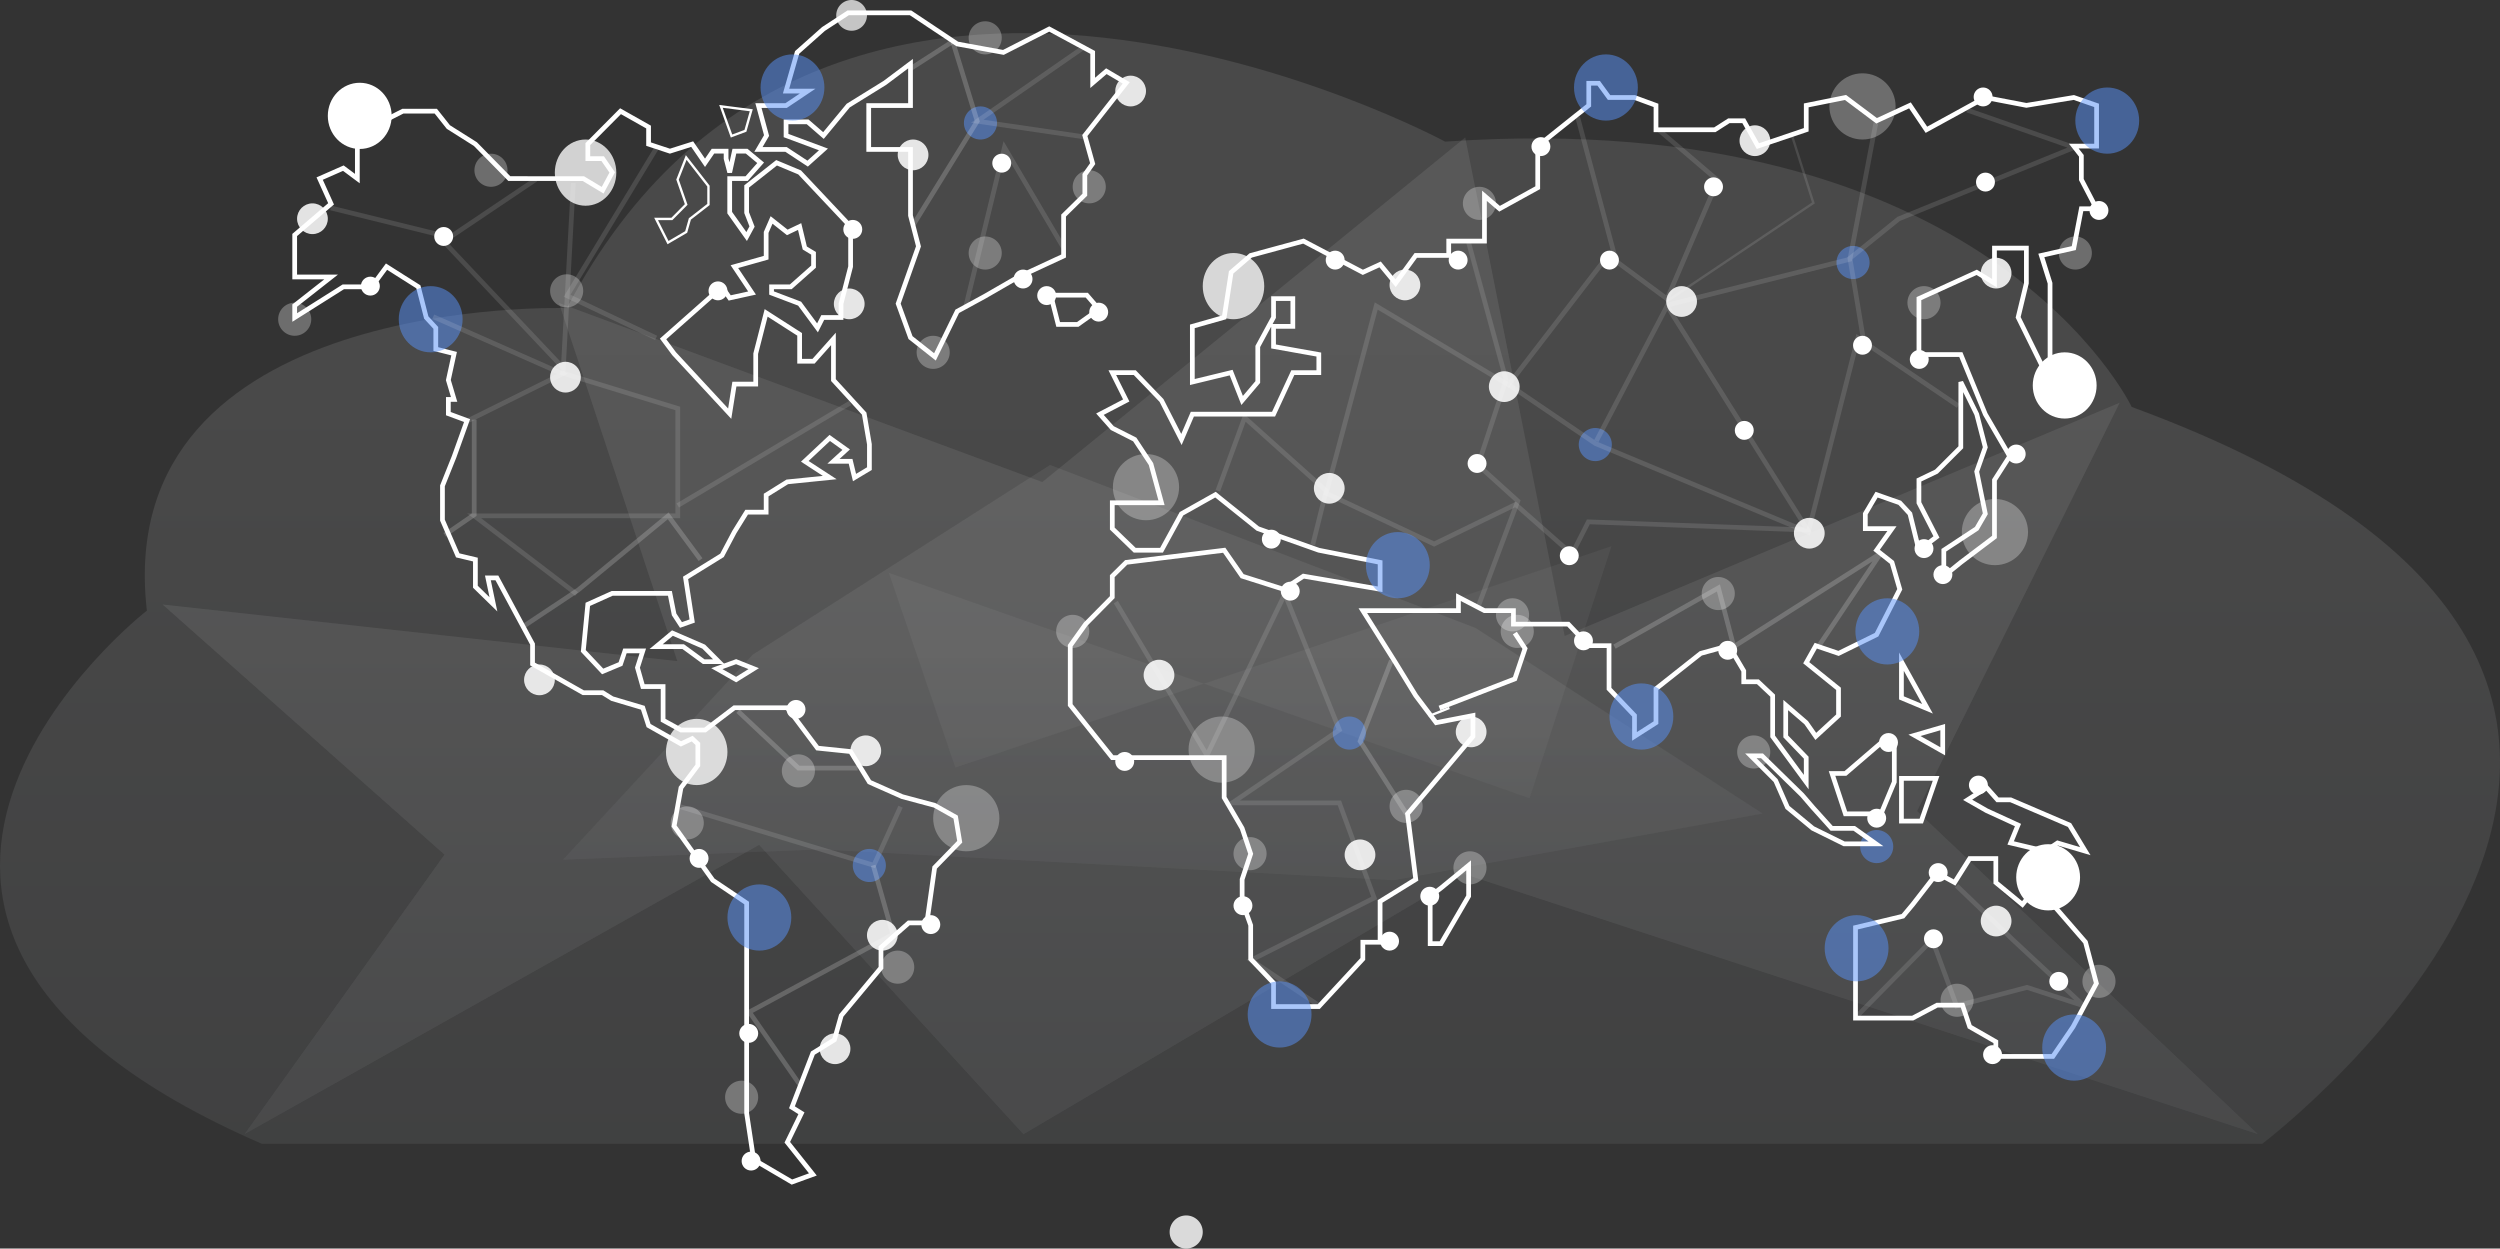 <svg xmlns="http://www.w3.org/2000/svg" xmlns:xlink="http://www.w3.org/1999/xlink" width="1057.216" height="528" viewBox="0 0 1057.216 528">
  <rect x="0" y="0" width="1057.216" height="528" fill="#333333" stroke="none"/>
  <defs>
    <linearGradient id="linear-gradient" x1="0.5" x2="0.5" y2="1" gradientUnits="objectBoundingBox">
      <stop offset="0" stop-color="#fff"/>
      <stop offset="0.458" stop-color="#fbfbfb"/>
      <stop offset="1" stop-color="#acb0b5"/>
    </linearGradient>
    <linearGradient id="linear-gradient-3" x1="0.5" x2="0.5" y2="1" gradientUnits="objectBoundingBox">
      <stop offset="0" stop-color="#fff"/>
      <stop offset="0.714" stop-color="#fbfbfb"/>
      <stop offset="1" stop-color="#acb0b5"/>
    </linearGradient>
  </defs>
  <g id="Group_764" data-name="Group 764" transform="translate(-1723.373 2783)">
    <g id="Group_763" data-name="Group 763">
      <path id="Path_1059" data-name="Path 1059" d="M295.5,580,380.138,461.71,260.9,355.9l217.715,23.946-50.037-151.45L632.985,304.12,811.841,158.4l42.053,210.8,234.749-98.647-85.7,172.735L1147.2,580,811.309,469.9,625,580,513.215,457.616Z" transform="translate(1531.165 -2883.287)" opacity="0.081" fill="url(#linear-gradient)"/>
      <path id="Path_1060" data-name="Path 1060" d="M385.915,309.815,511.658,229.6,691.6,298.542l121.407,78.481L656.913,405.207,414.1,392.2l-108.4,4.336Z" transform="translate(1655.771 -2815.989)" opacity="0.062" fill="url(#linear-gradient)"/>
      <path id="Path_1061" data-name="Path 1061" d="M342.7,272.674l28.184,82.383,277.5-93.657L613.7,368.065" transform="translate(1756.507 -2813.47)" opacity="0.044" fill="url(#linear-gradient-3)"/>
      <path id="Path_1062" data-name="Path 1062" d="M338.7,605.925h845.891s259.5-196.15-55.172-311.628c0,0-60.783-128.052-290.339-112.2,0,0-260.508-140.59-371.417,70.4,0,0-193.083-6.249-177.608,127.96C290.054,380.247,122.038,511.855,338.7,605.925Z" transform="translate(1495.427 -2905.207)" opacity="0.106" fill="url(#linear-gradient)"/>
    </g>
    <g id="Group_700" data-name="Group 700" transform="translate(12898 -1723)">
      <path id="Path_832" data-name="Path 832" d="M-11706.662-442.865-11721-457.453l-11.434-7.216-5.312-6.7h-13.942l-13.187,6.7h-6.048v21.8l-5.921-4.415-10.019,4.415,4.83,10.677-15.387,13.173v17.768h15.387l-15.387,12.089v5.043l20.575-12.983h11.969l6.295-8.532,6.892,4.383,6.567,4.148,3.339,12.983,4.036,4.383v8.951l7.748,1.955-2.436,11.175,2.436,8.192h-2.436v6l7.919,2.929-5.483,15.284-4.928,12.311v14.523l6.465,14.886,7.461,1.776v11.495l7.624,7.44-2.34-11.183h3.807l15.079,28.019v8.4l21.466,12.141h8.186l4.038,2.511,12.934,3.843,2.445,7.536,13.7,7.749,4.739-2.245,2.386,2.245v9.1l-7.125,9.452-2.909,16.2,16.377,22.929,14.3,9.611v88.913l2.971,19.6,16.179,9.486,8.856-3.223-10.814-13.6,5.976-12.266-4.018-2.526,8.856-22.921,9.095-5.619,2.907-10.282,16.795-20.165v-8.649l11.752-10.334h7.638l3.313-23.429,10.6-10.9-1.724-10.415-8.879-4.978-13.723-3.677-13.861-6.145-7.958-12.925-14-1.45-12.774-17.081h-22.371l-12.423,9.439h-10.162l-7.57-4.144v-14.234h-8.578l-2.265-8,2.265-7.09h-7.552l-1.864,5.538-7.556,3.152-8.186-8.69,1.908-19.694,10.315-4.647h24.4l1.772,8.908,2.909,4.461,4.739-1.671-2.8-18.235,15.409-9.527,5.237-9.9,5.18-8.359h8.25v-7.25l8.941-5.569,17.949-1.827-10.548-6.864,10.548-9.89,6.954,4.962-5.389,4.928h7.257l1.657,6.864,6.3-3.778v-10.295l-2.21-12.952-13-14.193v-17.412l-8.414,9.446h-5.886V-377l-14.156-9.078-4.412,17.252v12.873h-9.018l-1.985,12.5-23.509-25.368-4.661-6.237,24.918-22.036,3.252,4.7,9.453-2.077-7.468-11.159,13.43-3.789v-10.69l2.288-5.262,6.653,5.262,5.215-2.482,2.187,9.082,3.7,2.24v5.638l-9.627,8.532h-8.127v2.627l11.868,4.494,7.56,10.245,2.213-4.383h7.742v-5.862l4.042-15.653v-16.96l-21.557-22.89-9.745-4.068-12.661,10v11.084l2.288,5.878-2.288,4.226-7.165-10.1v-14.4h7.165l5.925-6.684-5.925-4.918h-5.18l-1.985,8.986-1.524-5.837v-3.15h-5.553l-3.36,4.918-5.423-7.9-9.421,2.985-9.021-2.985v-7.216l-11.861-6.7-13.833,13.914v6.135h6.277l4.038,5.837-4.038,7.53-8.186-4.914Z" transform="translate(747.414 -541.61)" fill="none" stroke="#fff" stroke-width="2"/>
      <circle id="Ellipse_733" data-name="Ellipse 733" cx="6.5" cy="6.5" r="6.5" transform="translate(-11049 -974)" fill="#fff" opacity="0.863"/>
      <circle id="Ellipse_783" data-name="Ellipse 783" cx="4" cy="4" r="4" transform="translate(-10991 -964)" fill="#fff"/>
      <circle id="Ellipse_780" data-name="Ellipse 780" cx="7" cy="7" r="7" transform="translate(-10942 -944)" fill="#fff" opacity="0.285"/>
      <circle id="Ellipse_757" data-name="Ellipse 757" cx="4" cy="4" r="4" transform="translate(-10818 -967)" fill="#fff"/>
      <circle id="Ellipse_756" data-name="Ellipse 756" cx="4" cy="4" r="4" transform="translate(-10875 -941)" fill="#fff"/>
      <circle id="Ellipse_736" data-name="Ellipse 736" cx="6.5" cy="6.5" r="6.5" transform="translate(-10822 -938)" fill="#fff" opacity="0.863"/>
      <circle id="Ellipse_747" data-name="Ellipse 747" cx="4" cy="4" r="4" transform="translate(-11022 -943)" fill="#fff"/>
      <ellipse id="Ellipse_589" data-name="Ellipse 589" cx="13" cy="14" rx="13" ry="14" transform="translate(-10940 -1001)" fill="#fff" opacity="0.781"/>
      <ellipse id="Ellipse_559" data-name="Ellipse 559" cx="13.5" cy="14" rx="13.5" ry="14" transform="translate(-11006 -939)" fill="#5991f5" opacity="0.513"/>
      <circle id="Ellipse_710" data-name="Ellipse 710" cx="7" cy="7" r="7" transform="translate(-10974 -995)" fill="#fff" opacity="0.285"/>
      <circle id="Ellipse_711" data-name="Ellipse 711" cx="7" cy="7" r="7" transform="translate(-11057 -932)" fill="#fff" opacity="0.285"/>
      <circle id="Ellipse_734" data-name="Ellipse 734" cx="6.5" cy="6.5" r="6.5" transform="translate(-10953 -779)" fill="#fff" opacity="0.863"/>
      <circle id="Ellipse_779" data-name="Ellipse 779" cx="6.5" cy="6.5" r="6.5" transform="translate(-10942 -907)" fill="#fff" opacity="0.863"/>
      <ellipse id="Ellipse_585" data-name="Ellipse 585" cx="13.5" cy="14" rx="13.5" ry="14" transform="translate(-11036 -1025)" fill="#fff"/>
      <ellipse id="Ellipse_586" data-name="Ellipse 586" cx="13.5" cy="14" rx="13.5" ry="14" transform="translate(-10315 -911)" fill="#fff"/>
      <ellipse id="Ellipse_588" data-name="Ellipse 588" cx="13.5" cy="14" rx="13.5" ry="14" transform="translate(-10322 -703)" fill="#fff"/>
      <circle id="Ellipse_704" data-name="Ellipse 704" cx="14" cy="14" r="14" transform="translate(-10780 -728)" fill="#fff" opacity="0.285"/>
      <circle id="Ellipse_705" data-name="Ellipse 705" cx="14" cy="14" r="14" transform="translate(-10672 -757)" fill="#fff" opacity="0.285"/>
      <circle id="Ellipse_706" data-name="Ellipse 706" cx="14" cy="14" r="14" transform="translate(-10704 -868)" fill="#fff" opacity="0.285"/>
      <circle id="Ellipse_707" data-name="Ellipse 707" cx="14" cy="14" r="14" transform="translate(-10401 -1029)" fill="#fff" opacity="0.285"/>
      <circle id="Ellipse_708" data-name="Ellipse 708" cx="14" cy="14" r="14" transform="translate(-10345 -849)" fill="#fff" opacity="0.285"/>
      <circle id="Ellipse_811" data-name="Ellipse 811" cx="6.5" cy="6.5" r="6.5" transform="translate(-10337 -677)" fill="#fff" opacity="0.863"/>
      <circle id="Ellipse_801" data-name="Ellipse 801" cx="6.5" cy="6.5" r="6.5" transform="translate(-10416 -841)" fill="#fff" opacity="0.863"/>
      <circle id="Ellipse_798" data-name="Ellipse 798" cx="6.5" cy="6.5" r="6.5" transform="translate(-10470 -939)" fill="#fff" opacity="0.863"/>
      <circle id="Ellipse_797" data-name="Ellipse 797" cx="6.5" cy="6.5" r="6.5" transform="translate(-10545 -903)" fill="#fff" opacity="0.863"/>
      <circle id="Ellipse_796" data-name="Ellipse 796" cx="6.5" cy="6.5" r="6.5" transform="translate(-10619 -860)" fill="#fff" opacity="0.863"/>
      <circle id="Ellipse_794" data-name="Ellipse 794" cx="6.5" cy="6.5" r="6.5" transform="translate(-10606 -705)" fill="#fff" opacity="0.863"/>
      <circle id="Ellipse_793" data-name="Ellipse 793" cx="6.5" cy="6.5" r="6.5" transform="translate(-10691 -781)" fill="#fff" opacity="0.863"/>
      <circle id="Ellipse_788" data-name="Ellipse 788" cx="6.5" cy="6.5" r="6.5" transform="translate(-10808 -671)" fill="#fff" opacity="0.863"/>
      <path id="Path_1081" data-name="Path 1081" d="M6.5,0A6.5,6.5,0,1,1,0,6.5,6.5,6.5,0,0,1,6.5,0Z" transform="translate(-10821 -1060)" fill="#fff" opacity="0.713"/>
      <circle id="Ellipse_745" data-name="Ellipse 745" cx="6.5" cy="6.5" r="6.5" transform="translate(-10439 -1007)" fill="#fff" opacity="0.863"/>
      <circle id="Ellipse_744" data-name="Ellipse 744" cx="6.5" cy="6.5" r="6.5" transform="translate(-10337 -951)" fill="#fff" opacity="0.863"/>
      <circle id="Ellipse_743" data-name="Ellipse 743" cx="6.5" cy="6.5" r="6.5" transform="translate(-10559 -757)" fill="#fff" opacity="0.863"/>
      <circle id="Ellipse_742" data-name="Ellipse 742" cx="6.5" cy="6.5" r="6.5" transform="translate(-10815 -749)" fill="#fff" opacity="0.863"/>
      <circle id="Ellipse_741" data-name="Ellipse 741" cx="6.5" cy="6.5" r="6.5" transform="translate(-10587 -946)" fill="#fff" opacity="0.863"/>
      <circle id="Ellipse_738" data-name="Ellipse 738" cx="6.5" cy="6.5" r="6.5" transform="translate(-10703 -1028)" fill="#fff" opacity="0.863"/>
      <circle id="Ellipse_737" data-name="Ellipse 737" cx="6.5" cy="6.5" r="6.5" transform="translate(-10795 -1001)" fill="#fff" opacity="0.863"/>
      <circle id="Ellipse_735" data-name="Ellipse 735" cx="6.5" cy="6.5" r="6.5" transform="translate(-10828 -623)" fill="#fff" opacity="0.863"/>
      <path id="Path_1082" data-name="Path 1082" d="M7,0A7,7,0,1,1,0,7,7,7,0,0,1,7,0Z" transform="translate(-10680 -546)" fill="#fff" opacity="0.817"/>
      <circle id="Ellipse_729" data-name="Ellipse 729" cx="7" cy="7" r="7" transform="translate(-10440 -749)" fill="#fff" opacity="0.285"/>
      <circle id="Ellipse_730" data-name="Ellipse 730" cx="7" cy="7" r="7" transform="translate(-10354 -644)" fill="#fff" opacity="0.285"/>
      <circle id="Ellipse_728" data-name="Ellipse 728" cx="7" cy="7" r="7" transform="translate(-10560 -700)" fill="#fff" opacity="0.285"/>
      <circle id="Ellipse_726" data-name="Ellipse 726" cx="7" cy="7" r="7" transform="translate(-10728 -800)" fill="#fff" opacity="0.285"/>
      <circle id="Ellipse_725" data-name="Ellipse 725" cx="7" cy="7" r="7" transform="translate(-10368 -939)" fill="#fff" opacity="0.285"/>
      <circle id="Ellipse_802" data-name="Ellipse 802" cx="7" cy="7" r="7" transform="translate(-10455 -816)" fill="#fff" opacity="0.285"/>
      <circle id="Ellipse_795" data-name="Ellipse 795" cx="7" cy="7" r="7" transform="translate(-10653 -706)" fill="#fff" opacity="0.285"/>
      <circle id="Ellipse_791" data-name="Ellipse 791" cx="7" cy="7" r="7" transform="translate(-10765 -960)" fill="#fff" opacity="0.285"/>
      <circle id="Ellipse_789" data-name="Ellipse 789" cx="7" cy="7" r="7" transform="translate(-10844 -741)" fill="#fff" opacity="0.285"/>
      <circle id="Ellipse_739" data-name="Ellipse 739" cx="7" cy="7" r="7" transform="translate(-10721 -988)" fill="#fff" opacity="0.285"/>
      <circle id="Ellipse_713" data-name="Ellipse 713" cx="7" cy="7" r="7" transform="translate(-10891 -719)" fill="#fff" opacity="0.285"/>
      <circle id="Ellipse_714" data-name="Ellipse 714" cx="7" cy="7" r="7" transform="translate(-10868 -603)" fill="#fff" opacity="0.285"/>
      <circle id="Ellipse_715" data-name="Ellipse 715" cx="7" cy="7" r="7" transform="translate(-10802 -658)" fill="#fff" opacity="0.285"/>
      <circle id="Ellipse_716" data-name="Ellipse 716" cx="7" cy="7" r="7" transform="translate(-10787 -918)" fill="#fff" opacity="0.285"/>
      <circle id="Ellipse_717" data-name="Ellipse 717" cx="7" cy="7" r="7" transform="translate(-10765 -1051)" fill="#fff" opacity="0.285"/>
      <circle id="Ellipse_723" data-name="Ellipse 723" cx="7" cy="7" r="7" transform="translate(-10542 -807)" fill="#fff" opacity="0.285"/>
      <circle id="Ellipse_718" data-name="Ellipse 718" cx="7" cy="7" r="7" transform="translate(-10556 -981)" fill="#fff" opacity="0.285"/>
      <circle id="Ellipse_719" data-name="Ellipse 719" cx="7" cy="7" r="7" transform="translate(-10304 -960)" fill="#fff" opacity="0.285"/>
      <circle id="Ellipse_720" data-name="Ellipse 720" cx="7" cy="7" r="7" transform="translate(-10294 -652)" fill="#fff" opacity="0.285"/>
      <circle id="Ellipse_721" data-name="Ellipse 721" cx="7" cy="7" r="7" transform="translate(-10587 -726)" fill="#fff" opacity="0.285"/>
      <circle id="Ellipse_722" data-name="Ellipse 722" cx="7" cy="7" r="7" transform="translate(-10540 -800)" fill="#fff" opacity="0.285"/>
      <circle id="Ellipse_818" data-name="Ellipse 818" cx="4" cy="4" r="4" transform="translate(-10714 -932)" fill="#fff"/>
      <circle id="Ellipse_819" data-name="Ellipse 819" cx="4" cy="4" r="4" transform="translate(-10736 -939)" fill="#fff"/>
      <circle id="Ellipse_816" data-name="Ellipse 816" cx="4" cy="4" r="4" transform="translate(-10574 -685)" fill="#fff"/>
      <circle id="Ellipse_814" data-name="Ellipse 814" cx="4" cy="4" r="4" transform="translate(-10357 -821)" fill="#fff"/>
      <circle id="Ellipse_812" data-name="Ellipse 812" cx="4" cy="4" r="4" transform="translate(-10361 -667)" fill="#fff"/>
      <circle id="Ellipse_813" data-name="Ellipse 813" cx="4" cy="4" r="4" transform="translate(-10359 -695)" fill="#fff"/>
      <circle id="Ellipse_810" data-name="Ellipse 810" cx="4" cy="4" r="4" transform="translate(-10308 -649)" fill="#fff"/>
      <circle id="Ellipse_809" data-name="Ellipse 809" cx="4" cy="4" r="4" transform="translate(-10441 -882)" fill="#fff"/>
      <circle id="Ellipse_808" data-name="Ellipse 808" cx="4" cy="4" r="4" transform="translate(-10339 -987)" fill="#fff"/>
      <circle id="Ellipse_807" data-name="Ellipse 807" cx="4" cy="4" r="4" transform="translate(-10454 -985)" fill="#fff"/>
      <circle id="Ellipse_806" data-name="Ellipse 806" cx="4" cy="4" r="4" transform="translate(-10498 -954)" fill="#fff"/>
      <circle id="Ellipse_805" data-name="Ellipse 805" cx="4" cy="4" r="4" transform="translate(-10391 -918)" fill="#fff"/>
      <circle id="Ellipse_804" data-name="Ellipse 804" cx="4" cy="4" r="4" transform="translate(-10554 -868)" fill="#fff"/>
      <circle id="Ellipse_803" data-name="Ellipse 803" cx="4" cy="4" r="4" transform="translate(-10515 -829)" fill="#fff"/>
      <circle id="Ellipse_784" data-name="Ellipse 784" cx="4" cy="4" r="4" transform="translate(-10755 -995)" fill="#fff"/>
      <circle id="Ellipse_777" data-name="Ellipse 777" cx="4" cy="4" r="4" transform="translate(-10562 -954)" fill="#fff"/>
      <circle id="Ellipse_776" data-name="Ellipse 776" cx="4" cy="4" r="4" transform="translate(-10365 -832)" fill="#fff"/>
      <circle id="Ellipse_775" data-name="Ellipse 775" cx="4" cy="4" r="4" transform="translate(-10380 -750)" fill="#fff"/>
      <circle id="Ellipse_774" data-name="Ellipse 774" cx="4" cy="4" r="4" transform="translate(-10385 -718)" fill="#fff"/>
      <circle id="Ellipse_773" data-name="Ellipse 773" cx="4" cy="4" r="4" transform="translate(-10448 -789)" fill="#fff"/>
      <circle id="Ellipse_772" data-name="Ellipse 772" cx="4" cy="4" r="4" transform="translate(-10591 -666)" fill="#fff"/>
      <circle id="Ellipse_771" data-name="Ellipse 771" cx="4" cy="4" r="4" transform="translate(-10342 -732)" fill="#fff"/>
      <circle id="Ellipse_770" data-name="Ellipse 770" cx="4" cy="4" r="4" transform="translate(-10336 -618)" fill="#fff"/>
      <circle id="Ellipse_769" data-name="Ellipse 769" cx="4" cy="4" r="4" transform="translate(-10367 -912)" fill="#fff"/>
      <circle id="Ellipse_768" data-name="Ellipse 768" cx="4" cy="4" r="4" transform="translate(-10326 -872)" fill="#fff"/>
      <circle id="Ellipse_767" data-name="Ellipse 767" cx="4" cy="4" r="4" transform="translate(-10291 -975)" fill="#fff"/>
      <circle id="Ellipse_766" data-name="Ellipse 766" cx="4" cy="4" r="4" transform="translate(-10340 -1023)" fill="#fff"/>
      <circle id="Ellipse_765" data-name="Ellipse 765" cx="4" cy="4" r="4" transform="translate(-10527 -1002)" fill="#fff"/>
      <circle id="Ellipse_764" data-name="Ellipse 764" cx="4" cy="4" r="4" transform="translate(-10653 -681)" fill="#fff"/>
      <circle id="Ellipse_763" data-name="Ellipse 763" cx="4" cy="4" r="4" transform="translate(-10509 -793)" fill="#fff"/>
      <circle id="Ellipse_762" data-name="Ellipse 762" cx="4" cy="4" r="4" transform="translate(-10633 -814)" fill="#fff"/>
      <circle id="Ellipse_761" data-name="Ellipse 761" cx="4" cy="4" r="4" transform="translate(-10703 -742)" fill="#fff"/>
      <circle id="Ellipse_760" data-name="Ellipse 760" cx="4" cy="4" r="4" transform="translate(-10641 -836)" fill="#fff"/>
      <circle id="Ellipse_759" data-name="Ellipse 759" cx="4" cy="4" r="4" transform="translate(-10614 -954)" fill="#fff"/>
      <circle id="Ellipse_758" data-name="Ellipse 758" cx="4" cy="4" r="4" transform="translate(-10746 -946)" fill="#fff"/>
      <circle id="Ellipse_753" data-name="Ellipse 753" cx="4" cy="4" r="4" transform="translate(-10842 -764)" fill="#fff"/>
      <circle id="Ellipse_752" data-name="Ellipse 752" cx="4" cy="4" r="4" transform="translate(-10785 -673)" fill="#fff"/>
      <circle id="Ellipse_751" data-name="Ellipse 751" cx="4" cy="4" r="4" transform="translate(-10861 -573)" fill="#fff"/>
      <circle id="Ellipse_750" data-name="Ellipse 750" cx="4" cy="4" r="4" transform="translate(-10862 -627)" fill="#fff"/>
      <circle id="Ellipse_749" data-name="Ellipse 749" cx="4" cy="4" r="4" transform="translate(-10883 -701)" fill="#fff"/>
      <ellipse id="Ellipse_590" data-name="Ellipse 590" cx="13" cy="14" rx="13" ry="14" transform="translate(-10666 -953)" fill="#fff" opacity="0.781"/>
      <ellipse id="Ellipse_591" data-name="Ellipse 591" cx="13" cy="14" rx="13" ry="14" transform="translate(-10893 -756)" fill="#fff" opacity="0.781"/>
      <circle id="Ellipse_817" data-name="Ellipse 817" cx="7" cy="7" r="7" transform="translate(-10388 -709)" fill="#5991f5" opacity="0.513"/>
      <circle id="Ellipse_800" data-name="Ellipse 800" cx="7" cy="7" r="7" transform="translate(-10398 -956)" fill="#5991f5" opacity="0.513"/>
      <circle id="Ellipse_799" data-name="Ellipse 799" cx="7" cy="7" r="7" transform="translate(-10507 -879)" fill="#5991f5" opacity="0.513"/>
      <circle id="Ellipse_792" data-name="Ellipse 792" cx="7" cy="7" r="7" transform="translate(-10611 -757)" fill="#5991f5" opacity="0.513"/>
      <circle id="Ellipse_790" data-name="Ellipse 790" cx="7" cy="7" r="7" transform="translate(-10767 -1015)" fill="#5991f5" opacity="0.513"/>
      <circle id="Ellipse_787" data-name="Ellipse 787" cx="7" cy="7" r="7" transform="translate(-10814 -701)" fill="#5991f5" opacity="0.513"/>
      <path id="Path_833" data-name="Path 833" d="M-11362.757-417.32l-3.663,9.347,3.663,10.533-6.052,6.107h-6.672l5.035,10.006,7.688-4.488,1.561-5.518,7.854-6.107v-7.782Z" transform="translate(478.311 -576.081)" fill="none" stroke="#fff" stroke-width="1"/>
      <path id="Path_834" data-name="Path 834" d="M-11299.754-476.992l12.816,1.637-2.471,8.7-5.881,2.2Z" transform="translate(430.014 -538.023)" fill="none" stroke="#fff" stroke-width="1"/>
      <path id="Path_835" data-name="Path 835" d="M-11228.514-579.366l-11.129,9.9-4.689,16.365h9.13l-9.13,6.121h-11.676l3.438,12.666-3.438,5.88h11.676l9.13,6,6.688-6-15.818-5.88v-5.79h9.13l6.688,5.79,10.477-12.666,15.493-9.593,10.847-8.136v17.729h-17.673v18.547h17.673v27.961l3.367,13.026-8.583,24.22,5.216,14.361,10.331,8.161,9.436-19.282,11.54-6.288,14-8.076,19.429-9.013v-17.109l8.981-8.818v-8.467l3.317-4.678-3.317-11.88,17.5-22.259-8.393-4.949-5.793,4.949v-12.893l-18.371-9.9-19.385,9.9-19.514-3.571-19.767-13.17h-26.34Z" transform="translate(402.114 -468.37)" fill="none" stroke="#fff" stroke-width="2"/>
      <path id="Path_836" data-name="Path 836" d="M-11079.742-541.395l18.711-12.035" transform="translate(289.694 -489.272)" fill="none" stroke="#fff" stroke-width="2" opacity="0.189"/>
      <path id="Path_837" data-name="Path 837" d="M-10914.711-256.547h15.244l5.15,5.968-9.007,6.407h-8.255Z" transform="translate(184.44 -678.619)" fill="none" stroke="#fff" stroke-width="2"/>
      <path id="Path_838" data-name="Path 838" d="M-11375.48,143.658h11.449l8.679,6.356h6.354l-6.354-6.356-13.224-5.736Z" transform="translate(478.311 -930.205)" fill="none" stroke="#fff" stroke-width="2"/>
      <path id="Path_839" data-name="Path 839" d="M-11296.412,171.3l7.439,2.96-7.439,4.624-8.15-4.624Z" transform="translate(433.081 -951.496)" fill="none" stroke="#fff" stroke-width="2"/>
      <path id="Path_840" data-name="Path 840" d="M-10868.307-301.368l-5.895,5.824v8.874l-11.271,11.418-6.512,9.106v25.1l17.783,22.262h47.313v16.866l7.6,13.02,3.616,10.779-3.616,10.81v9.321l3.616,10.083v14.254l9.661,10.153v9.961h19.142l18.623-20.114v-7.072h7.295V-157.99l15.085-9.321-3.488-27.71,27.685-32.755V-236.6l-15.57,3.019-8.626-11.424-8.529-13.926-13.851-22.027h40.438v-5.711l10.985,5.711h12.268v5.708h23.185l8.656,9.106h8.58V-247.9l10.771,11.3v8.826l9.081-5.807V-247.9l18.928-14.975,11.88-3.266,6.308,10.668v4.587h5.979l6.248,5.883v17.231l14.194,19.325v-10.334l-8.67-8.99v-13.272l8.67,7.465,4.047,5.807,9.612-8.826v-11.3l-13.659-11.028,4.047-7.213,9.612,3.266,16.094-7.909,9.806-19.217-3.3-11.362-6.5-5.13,6.5-9.152h-11.267v-6.277l4.764-8.082,9.806,3.438,4.3,4.644,3.8,15.428,7.415-5.623-7.415-14.449V-336.2l7.415-3.56,10.295-10.281v-27.591l6.727,13.6,3.633,13.991-3.633,10.281,3.633,17.836-3.633,6.277-13.918,9.152v10.954l7.191-5.824,14.236-10.753V-336.2l6.443-10.051-10.32-17.78-10.359-25.225h-17.71v-23.654l24.437-11.11,7.51,4.6v-14.845h13.492v14.845l-3.483,14.424,13.487,27.361v-41.785l-3.682-11.747,13.725-3.1,3.2-16.645h6.441l-6.441-12.355V-473.3l-3.2-4.1h9.645v-17.228l-9.645-3.339-20.047,3.339-17.369-3.339-24.905,13.657-6.961-10.317-14.106,6.52-13.147-9.859-16.605,3.339v10.317l-20.442,6.91-5.979-10.708h-6.308l-5.934,3.8h-24.874v-10.317l-9.081-3.339h-10.771l-4.386-6.011h-4.194v9.35l-21.58,17.228v17.587l-16.142,8.9-6.387-5.484v19.163h-15.111v6.064h-13.932l-8.529,11.747-6.556-7.949-7.295,3.345-25.131-13.207-22.295,6.064-8.271,7.142-2.945,19.028-13.465,3.82v23.541l16.41-3.984,4.654,11.778,6.608-7.793v-15.043l6.669-12.318v-7.918h8.153v11.738h-8.153v8.5l19.142,3.418v7.641h-10.988l-8.153,17.584h-34.342l-4.607,10.691-8.429-16.5-11.323-11.778h-9.488l5.895,11.778-11.124,5.807,5.229,5.889,9.488,4.8,6.87,10.4,4.453,16.373h-20.812v10.92l9.488,9.152h11.323l8.429-15.428,14.384-8.082,17.9,14.358,25.811,9.152,25.918,5.13v11.362l-32.426-5.538-8.465,5.538-17.446-5.538-7.6-10.954Z" transform="translate(169.945 -520.813)" fill="none" stroke="#fff" stroke-width="2"/>
      <path id="Path_841" data-name="Path 841" d="M-10429.023,137.922l4.311,6.551-4.311,12.825-31.866,12.3" transform="translate(-105 -930.205)" fill="none" stroke="#fff" stroke-width="2"/>
      <path id="Path_842" data-name="Path 842" d="M-10455.5,409.086l-11.673,9.593-4.587,3.441v20.069h4.587l11.673-20.069Z" transform="translate(-98.065 -1103.149)" fill="none" stroke="#fff" stroke-width="2"/>
      <path id="Path_843" data-name="Path 843" d="M-10097.351,281.25l10.5,10.479,4.975,11.339,10.716,8.857,13.228,6.531h13.483l-9.188-6.531h-9.541l-7.981-8.857-4.53-5.263-16.942-16.554Z" transform="translate(-336.86 -1021.618)" fill="none" stroke="#fff" stroke-width="2"/>
      <path id="Path_844" data-name="Path 844" d="M-9950.979,420.61l-4.143,4.952-20.058,4.8v38.287h24.2l10.323-5.47h10.714l3.057,9.132,11.048,6.35v6.22h24.1l8.571-12.57,9.856-18.331-4.612-17.443-13.815-15.926V407.315l-5.227-6.112v10.131l-7.634,9.276-11.243-9.276V401.2h-11.048l-6.391,10.131-7.38-4.018Z" transform="translate(-414.778 -1098.122)" fill="none" stroke="#fff" stroke-width="2"/>
      <path id="Path_845" data-name="Path 845" d="M-9844.273,323.481l8.018,4.581,13.27,6.087-3.1,7.573,14.64,3.478,5.2-3.478,11.743,3.478-6.69-11.05-24.891-10.668h-5.555l-4.612-5.184Z" transform="translate(-498.268 -1045.246)" fill="none" stroke="#fff" stroke-width="2"/>
      <path id="Path_846" data-name="Path 846" d="M-10002.578,279.08h5.659l15.044-12.924h5.628v16.515l-5.628,13.478h-15.044Z" transform="translate(-397.304 -1011.991)" fill="none" stroke="#fff" stroke-width="2"/>
      <path id="Path_847" data-name="Path 847" d="M-9921.555,171.3v15.318l11.027,4.61Z" transform="translate(-448.979 -951.496)" fill="none" stroke="#fff" stroke-width="2"/>
      <path id="Path_848" data-name="Path 848" d="M-9906.332,251.184l11.94-3.489v10.233Z" transform="translate(-458.688 -1000.217)" fill="none" stroke="#fff" stroke-width="2"/>
      <path id="Path_849" data-name="Path 849" d="M-9921.555,307.559h14.639l-6.246,18.061h-8.393Z" transform="translate(-448.979 -1038.397)" fill="none" stroke="#fff" stroke-width="2"/>
      <path id="Path_850" data-name="Path 850" d="M-10464.722,225.359l-8.746,3.452" transform="translate(-96.978 -985.972)" fill="none" stroke="#fff" stroke-width="1"/>
      <path id="Path_851" data-name="Path 851" d="M-11755.406-379.616l50.377,12.414,36.357-24.447" transform="translate(720.622 -592.454)" fill="none" stroke="#fff" stroke-width="2" opacity="0.118"/>
      <path id="Path_852" data-name="Path 852" d="M-11622.273-362.309l50.145,53.067,4.234-78.258" transform="translate(635.712 -595.099)" fill="none" stroke="#fff" stroke-width="2" opacity="0.118"/>
      <path id="Path_853" data-name="Path 853" d="M-11635.68-231.43l54.644,24.155-39.872,19.761" transform="translate(644.262 -694.639)" fill="none" stroke="#fff" stroke-width="2" opacity="0.118"/>
      <path id="Path_854" data-name="Path 854" d="M-11622.273-62.509l12.458-8.549v-40.2" transform="translate(635.712 -771.282)" fill="none" stroke="#fff" stroke-width="2" opacity="0.189"/>
      <path id="Path_855" data-name="Path 855" d="M-11551.534-166.461l49.748,15.264v45.407h-86.1l43.318,33.066" transform="translate(613.778 -736.075)" fill="none" stroke="#fff" stroke-width="2" opacity="0.118"/>
      <path id="Path_856" data-name="Path 856" d="M-11456.668,19.56l-13.68-18.521-38.022,31.329-23.879,15.858" transform="translate(578.296 -842.904)" fill="none" stroke="#fff" stroke-width="2" opacity="0.189"/>
      <path id="Path_857" data-name="Path 857" d="M-11350.187-87.377l72.9-43.35" transform="translate(462.18 -758.866)" fill="none" stroke="#fff" stroke-width="2" opacity="0.118"/>
      <path id="Path_858" data-name="Path 858" d="M-10972.5-386.629l-25-42.473-16.322,67.109" transform="translate(247.65 -568.567)" fill="none" stroke="#fff" stroke-width="2" opacity="0.118"/>
      <path id="Path_859" data-name="Path 859" d="M-11074.828-474.806l26.893-43.607-10.262-33.353" transform="translate(286.56 -490.333)" fill="none" stroke="#fff" stroke-width="2" opacity="0.189"/>
      <path id="Path_860" data-name="Path 860" d="M-10955.429-508.211l-45.157-6.624,45.157-31.321" transform="translate(239.21 -493.911)" fill="none" stroke="#fff" stroke-width="2" opacity="0.118"/>
      <path id="Path_861" data-name="Path 861" d="M-11347.227,340.633l81.845,24.795,11.3-24.795" transform="translate(460.292 -1059.491)" fill="none" stroke="#fff" stroke-width="2" opacity="0.118"/>
      <path id="Path_862" data-name="Path 862" d="M-11214.229,409.086l8.277,29.238-60.666,32.8,21.227,30.568" transform="translate(408.88 -1103.149)" fill="none" stroke="#fff" stroke-width="2" opacity="0.189"/>
      <path id="Path_863" data-name="Path 863" d="M-11279.914,229.1l25.582,24.068h25.034" transform="translate(417.361 -988.358)" fill="none" stroke="#fff" stroke-width="2" opacity="0.189"/>
      <path id="Path_864" data-name="Path 864" d="M-10679.555-59.743l5.71-22.866-34.5-30.93-11.34,30.93" transform="translate(60.052 -769.827)" fill="none" stroke="#fff" stroke-width="2" opacity="0.118"/>
      <path id="Path_865" data-name="Path 865" d="M-10452.469-449.352l24.943,21.32L-10449-377.947l-24.936-18.43-42.17,54.791-55.881-33.355-21.15,79.189,45.627,21.456,34.459-16.736,23.828,21.011,6.941-13.648,92.756,3.467L-10449-374.942l-29.912,57.1" transform="translate(-20.653 -555.652)" fill="none" stroke="#fff" stroke-width="2" opacity="0.118"/>
      <path id="Path_866" data-name="Path 866" d="M-10426.875-317.953l15.845,58.062-11.849,36.018,16.816,15.2-16.816,44.756" transform="translate(-126.694 -639.455)" fill="none" stroke="#fff" stroke-width="2" opacity="0.118"/>
      <path id="Path_867" data-name="Path 867" d="M-10379.07-186.685l36.36,24.684,89.935,37.464,21-82.166,42.434,28.745" transform="translate(-157.183 -710.409)" fill="none" stroke="#fff" stroke-width="2" opacity="0.118"/>
      <path id="Path_868" data-name="Path 868" d="M-10256.594,84.244l43.959-24.832,6.5,24.832,62.15-39.479-26.391,39.479" transform="translate(-235.297 -870.792)" fill="none" stroke="#fff" stroke-width="2" opacity="0.189"/>
      <path id="Path_869" data-name="Path 869" d="M-9976.089-376.309l-5.6-33.666,20.6-16.645,74.208-30.217-45.229-15.8" transform="translate(-410.628 -540.803)" fill="none" stroke="#fff" stroke-width="2" opacity="0.118"/>
      <path id="Path_870" data-name="Path 870" d="M-10142.936-441.4l8.877,27.953-62.293,41.793" transform="translate(-273.718 -560.724)" fill="none" stroke="#fff" stroke-width="1" opacity="0.118"/>
      <path id="Path_871" data-name="Path 871" d="M-10193.828-380.742l76.842-19.3,10.971-57.643" transform="translate(-275.328 -550.335)" fill="none" stroke="#fff" stroke-width="2" opacity="0.118"/>
      <path id="Path_872" data-name="Path 872" d="M-10838.781,95.747l38.531,64.772,32.967-68.19,23.049,57.462-45.328,30.87h45.328l14.727,40.192-52.018,26.283,29.2,19.582" transform="translate(136.013 -901.126)" fill="none" stroke="#fff" stroke-width="2" opacity="0.118"/>
      <path id="Path_873" data-name="Path 873" d="M-10533.935,234.817l-19.6-30.72,13.224-34.1" transform="translate(-45.91 -950.659)" fill="none" stroke="#fff" stroke-width="2" opacity="0.189"/>
      <path id="Path_874" data-name="Path 874" d="M-9975.18,488.658l32.467-32.947,10.283,27.99,29.772-7.827,24.068,7.827-30.082-27.99-23.759-22.828" transform="translate(-414.778 -1118.327)" fill="none" stroke="#fff" stroke-width="2" opacity="0.118"/>
      <path id="Path_875" data-name="Path 875" d="M-11441.752-347.519l-37.638-17.816,37.638-62.157" transform="translate(544.583 -569.593)" fill="none" stroke="#fff" stroke-width="2" opacity="0.118"/>
      <path id="Path_876" data-name="Path 876" d="M-10284-406.114l-15.564-58.331" transform="translate(-207.893 -546.025)" fill="none" stroke="#fff" stroke-width="2" opacity="0.118"/>
      <ellipse id="Ellipse_561" data-name="Ellipse 561" cx="13.5" cy="14" rx="13.5" ry="14" transform="translate(-10867 -686)" fill="#5991f5" opacity="0.513"/>
      <ellipse id="Ellipse_565" data-name="Ellipse 565" cx="13.5" cy="14" rx="13.5" ry="14" transform="translate(-10853 -1037)" fill="#5991f5" opacity="0.513"/>
      <ellipse id="Ellipse_568" data-name="Ellipse 568" cx="13.5" cy="14" rx="13.5" ry="14" transform="translate(-10509 -1037)" fill="#5991f5" opacity="0.513"/>
      <ellipse id="Ellipse_569" data-name="Ellipse 569" cx="13.5" cy="14" rx="13.5" ry="14" transform="translate(-10297 -1023)" fill="#5991f5" opacity="0.513"/>
      <ellipse id="Ellipse_571" data-name="Ellipse 571" cx="13.5" cy="14" rx="13.5" ry="14" transform="translate(-10390 -807)" fill="#5991f5" opacity="0.513"/>
      <ellipse id="Ellipse_582" data-name="Ellipse 582" cx="13.5" cy="14" rx="13.5" ry="14" transform="translate(-10403 -673)" fill="#5991f5" opacity="0.513"/>
      <ellipse id="Ellipse_584" data-name="Ellipse 584" cx="13.5" cy="14" rx="13.5" ry="14" transform="translate(-10311 -631)" fill="#5991f5" opacity="0.513"/>
      <ellipse id="Ellipse_572" data-name="Ellipse 572" cx="13.5" cy="14" rx="13.5" ry="14" transform="translate(-10494 -771)" fill="#5991f5" opacity="0.513"/>
      <ellipse id="Ellipse_575" data-name="Ellipse 575" cx="13.5" cy="14" rx="13.5" ry="14" transform="translate(-10647 -645)" fill="#5991f5" opacity="0.513"/>
      <ellipse id="Ellipse_578" data-name="Ellipse 578" cx="13.5" cy="14" rx="13.5" ry="14" transform="translate(-10597 -835)" fill="#5991f5" opacity="0.513"/>
    </g>
  </g>
</svg>
